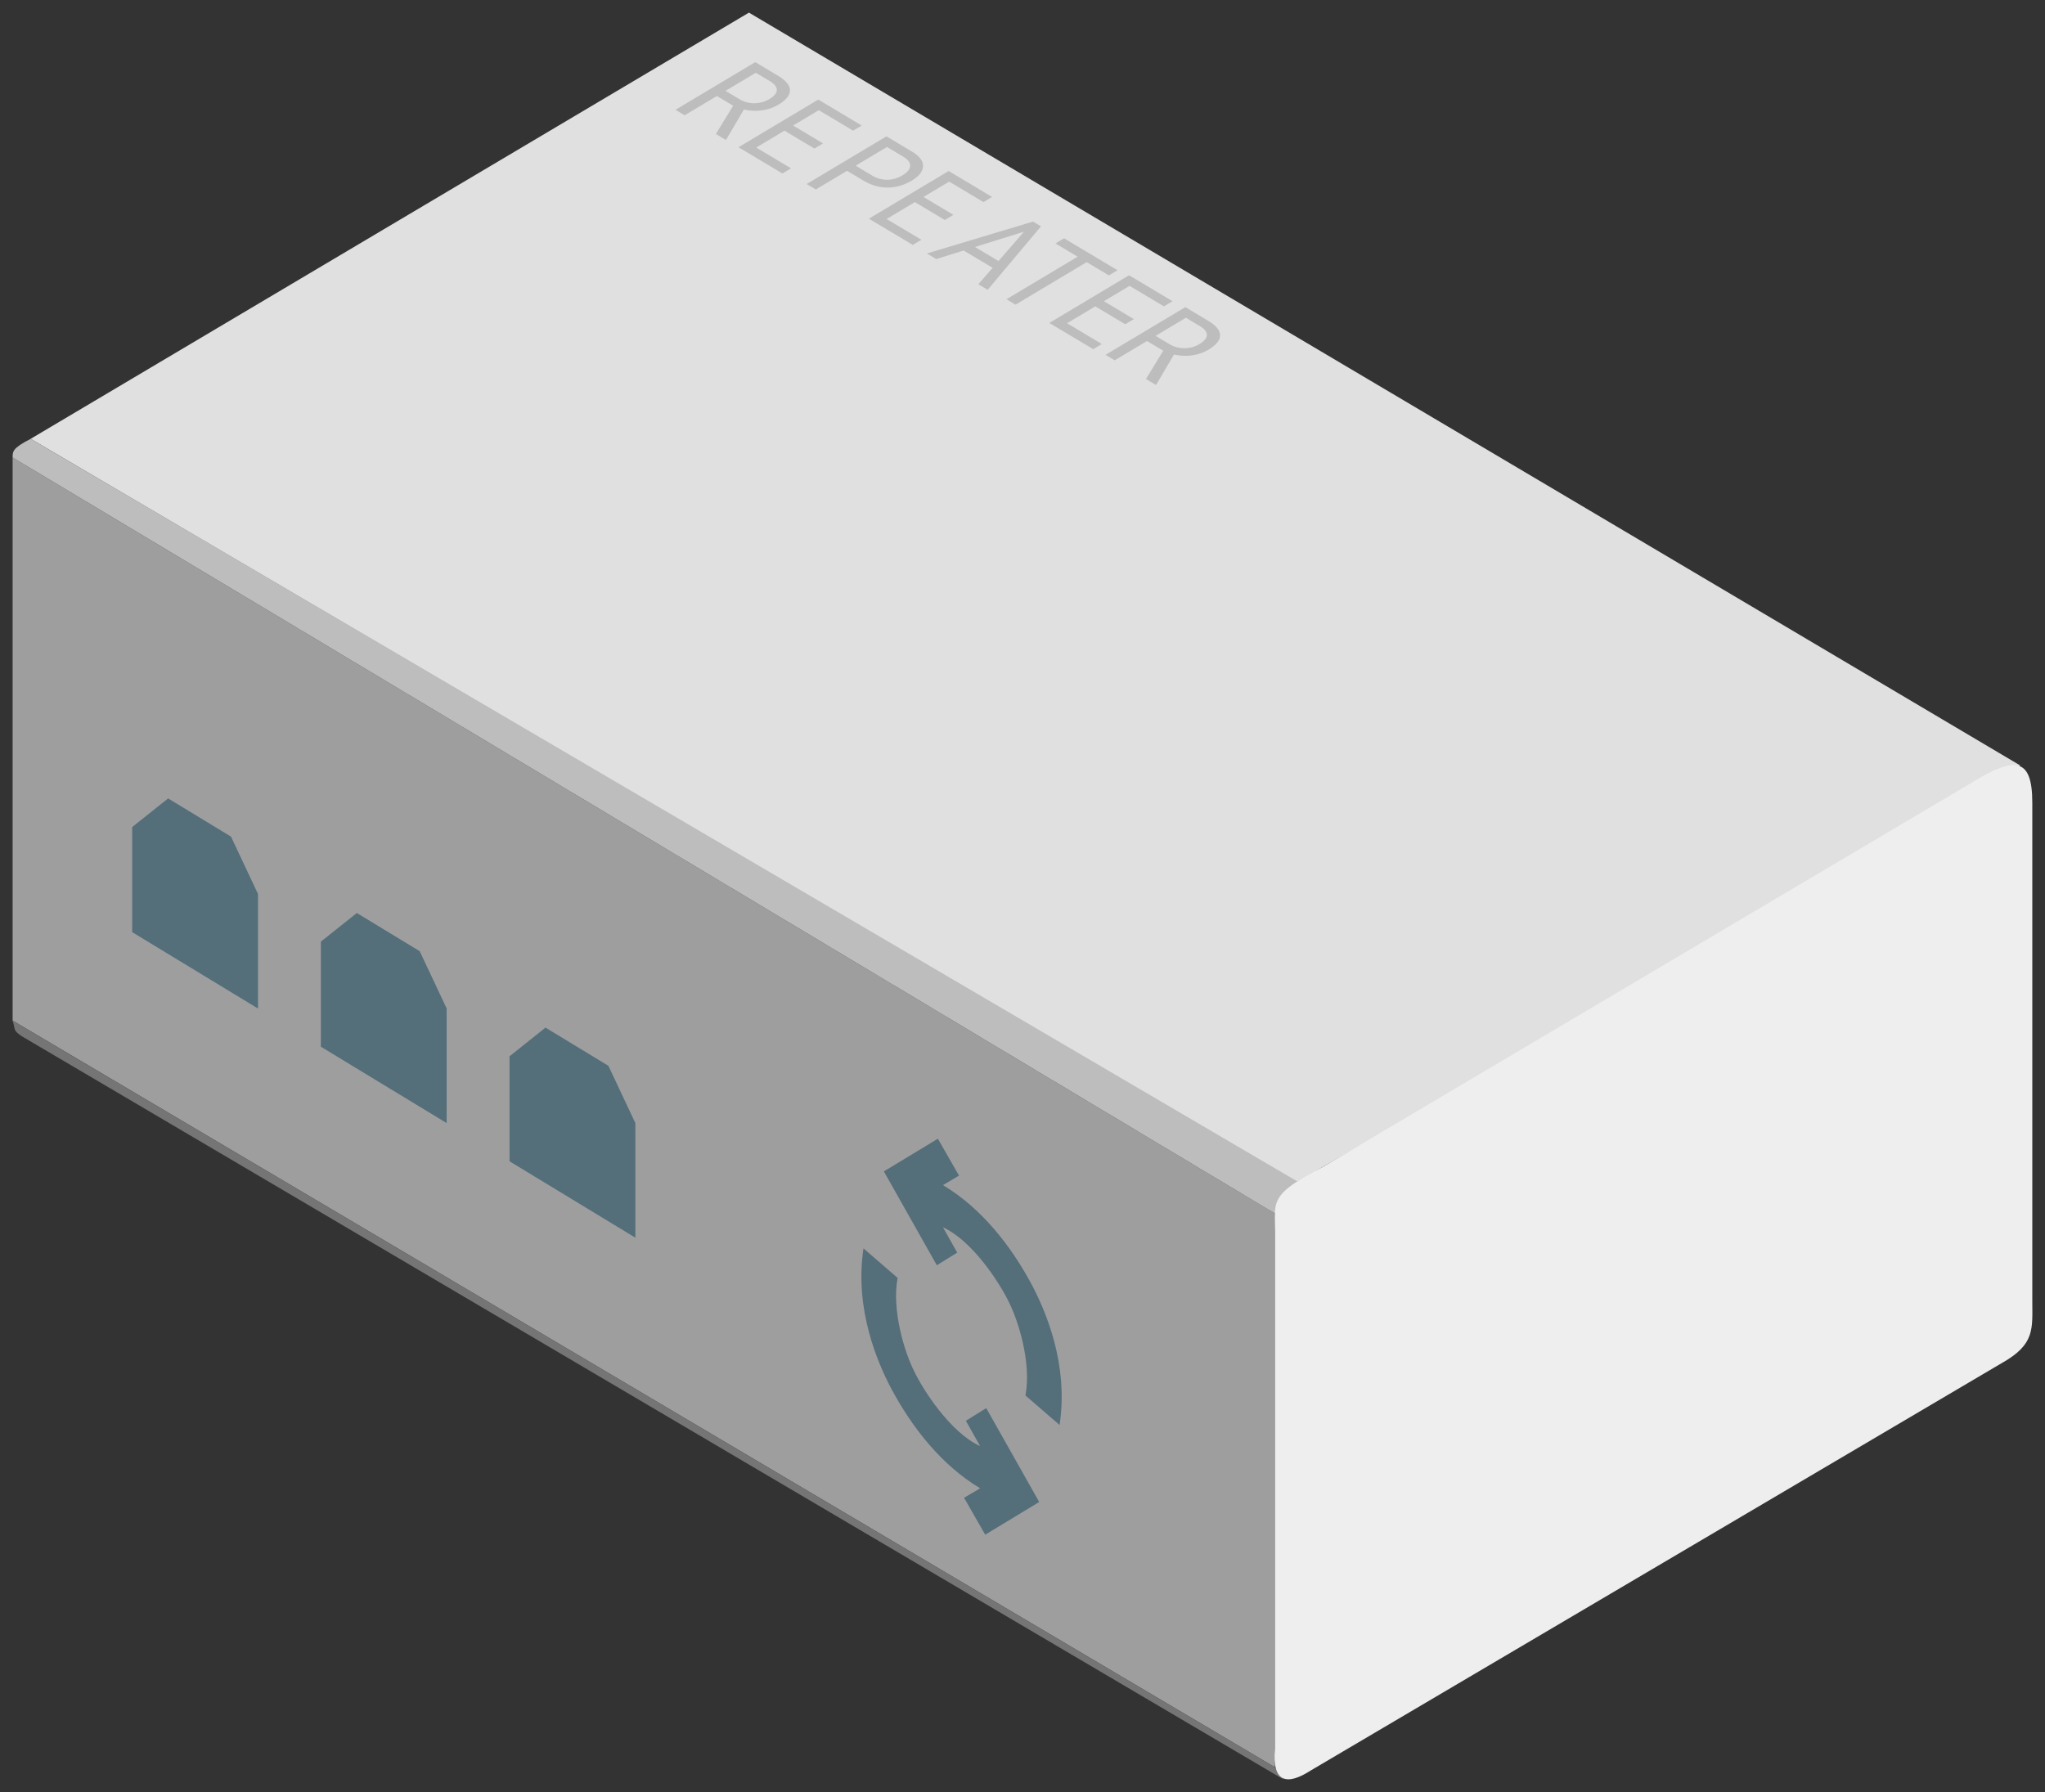 <svg xmlns="http://www.w3.org/2000/svg" xmlns:xlink="http://www.w3.org/1999/xlink" viewBox="0 0 81 71" fill="#fff" fill-rule="evenodd" stroke="#000" stroke-linecap="round" stroke-linejoin="round"><rect x="0" y="0" width="81" height="71" fill="#333333" stroke="none"/><use xlink:href="#A" x=".5" y=".5"/><symbol id="A" overflow="visible"><g stroke="none"><path d="M50.831 46.338l28.689-16.514L29.165 0 .714 16.884z" fill="#e0e0e0"/><path d="M49.998 47.57v21.937L0 39.929V17.623z" fill="#9e9e9e"/><path d="M49.998 69.507L0 39.93c.119.37 0 .37.357.616L50.355 70" fill="#757575"/><path d="M49.998 47.571L0 17.623c0-.246 0-.37.714-.739l50.236 29.454c-.714.493-.833.616-.952 1.232z" fill="#bdbdbd"/><path d="M51.903 45.722l25.594-15.158c1.786-1.109 2.5-1.109 2.5.739v19.718c0 1.109.119 1.725-1.19 2.465l-27.38 16.144c-.952.616-1.548.493-1.429-.863V48.31c0-1.232-.238-1.479 1.905-2.588z" fill="#eee"/><g fill="#546e7a"><use xlink:href="#C"/><use xlink:href="#C" x="7.474" y="4.539"/><use xlink:href="#C" x="14.948" y="9.079"/></g><g fill="#bdbdbd"><path d="M38.815 10.108l-1.147-.685-1.084.34-.372-.222 4.205-1.264.316.189-2.113 2.515-.37-.221.566-.65zm-.697-.824l.93.556 1.012-1.162-1.942.606z"/><use xlink:href="#D"/><path d="M33.05 6.267l-1.237.739-.361-.216 3.16-1.889 1.009.603c.299.179.446.372.439.579s-.155.397-.446.571c-.307.183-.626.275-.958.275s-.652-.093-.962-.278l-.645-.385zm.341-.204l.648.388a1.14 1.14 0 0 0 .601.171 1.19 1.19 0 0 0 .61-.18c.188-.113.288-.233.298-.362s-.072-.248-.247-.358l-.669-.4-1.241.742z"/><use xlink:href="#E"/><path d="M43.423 10.41l-.88-.526-2.819 1.685-.359-.215 2.819-1.685-.878-.525.341-.204 2.116 1.265-.341.204z"/><use xlink:href="#D" x="5.164" y="2.83"/><use xlink:href="#D" x="12.311" y="6.96"/><use xlink:href="#E" x="17.035" y="9.706"/></g><path d="M36.648 44.609l-2.139 1.295 2.098 3.718.807-.501-.565-1.003c1.19.543 2.26 2.235 2.603 2.945.383.752.908 2.423.666 3.718l1.352 1.17c.363-2.423-.565-4.533-1.09-5.535-.827-1.556-1.997-3.05-3.531-3.969l.636-.376zm1.875 15.686L40.662 59l-2.098-3.718-.807.501.565 1.003c-1.19-.543-2.26-2.235-2.603-2.945-.383-.752-.908-2.423-.666-3.718l-1.352-1.17c-.363 2.423.565 4.533 1.09 5.535.827 1.556 1.997 3.05 3.531 3.969l-.636.376z" fill="#546e7a"/></g></symbol><defs ><path id="C" d="M9.718 39.451v-4.539l-1.068-2.27-2.491-1.513-1.424 1.135v4.161z"/><path id="D" d="M31.759 5.385l-1.186-.709-1.12.669 1.378.823-.341.204-1.739-1.039 3.16-1.889 1.72 1.028-.341.204-1.359-.812-1.018.608 1.186.709-.341.204z"/><path id="E" d="M28.539 3.687l-.643-.384-1.278.764-.363-.217 3.16-1.889.906.542c.308.184.464.374.468.571s-.149.387-.459.572c-.197.118-.414.193-.652.225a1.96 1.96 0 0 1-.712-.034l-.698 1.186-.026.016-.387-.231.684-1.119zm-.302-.588l.554.331c.179.107.375.16.589.159s.41-.055.589-.162c.196-.117.295-.237.299-.359s-.089-.241-.278-.356l-.553-.33-1.2.717z"/></defs></svg>